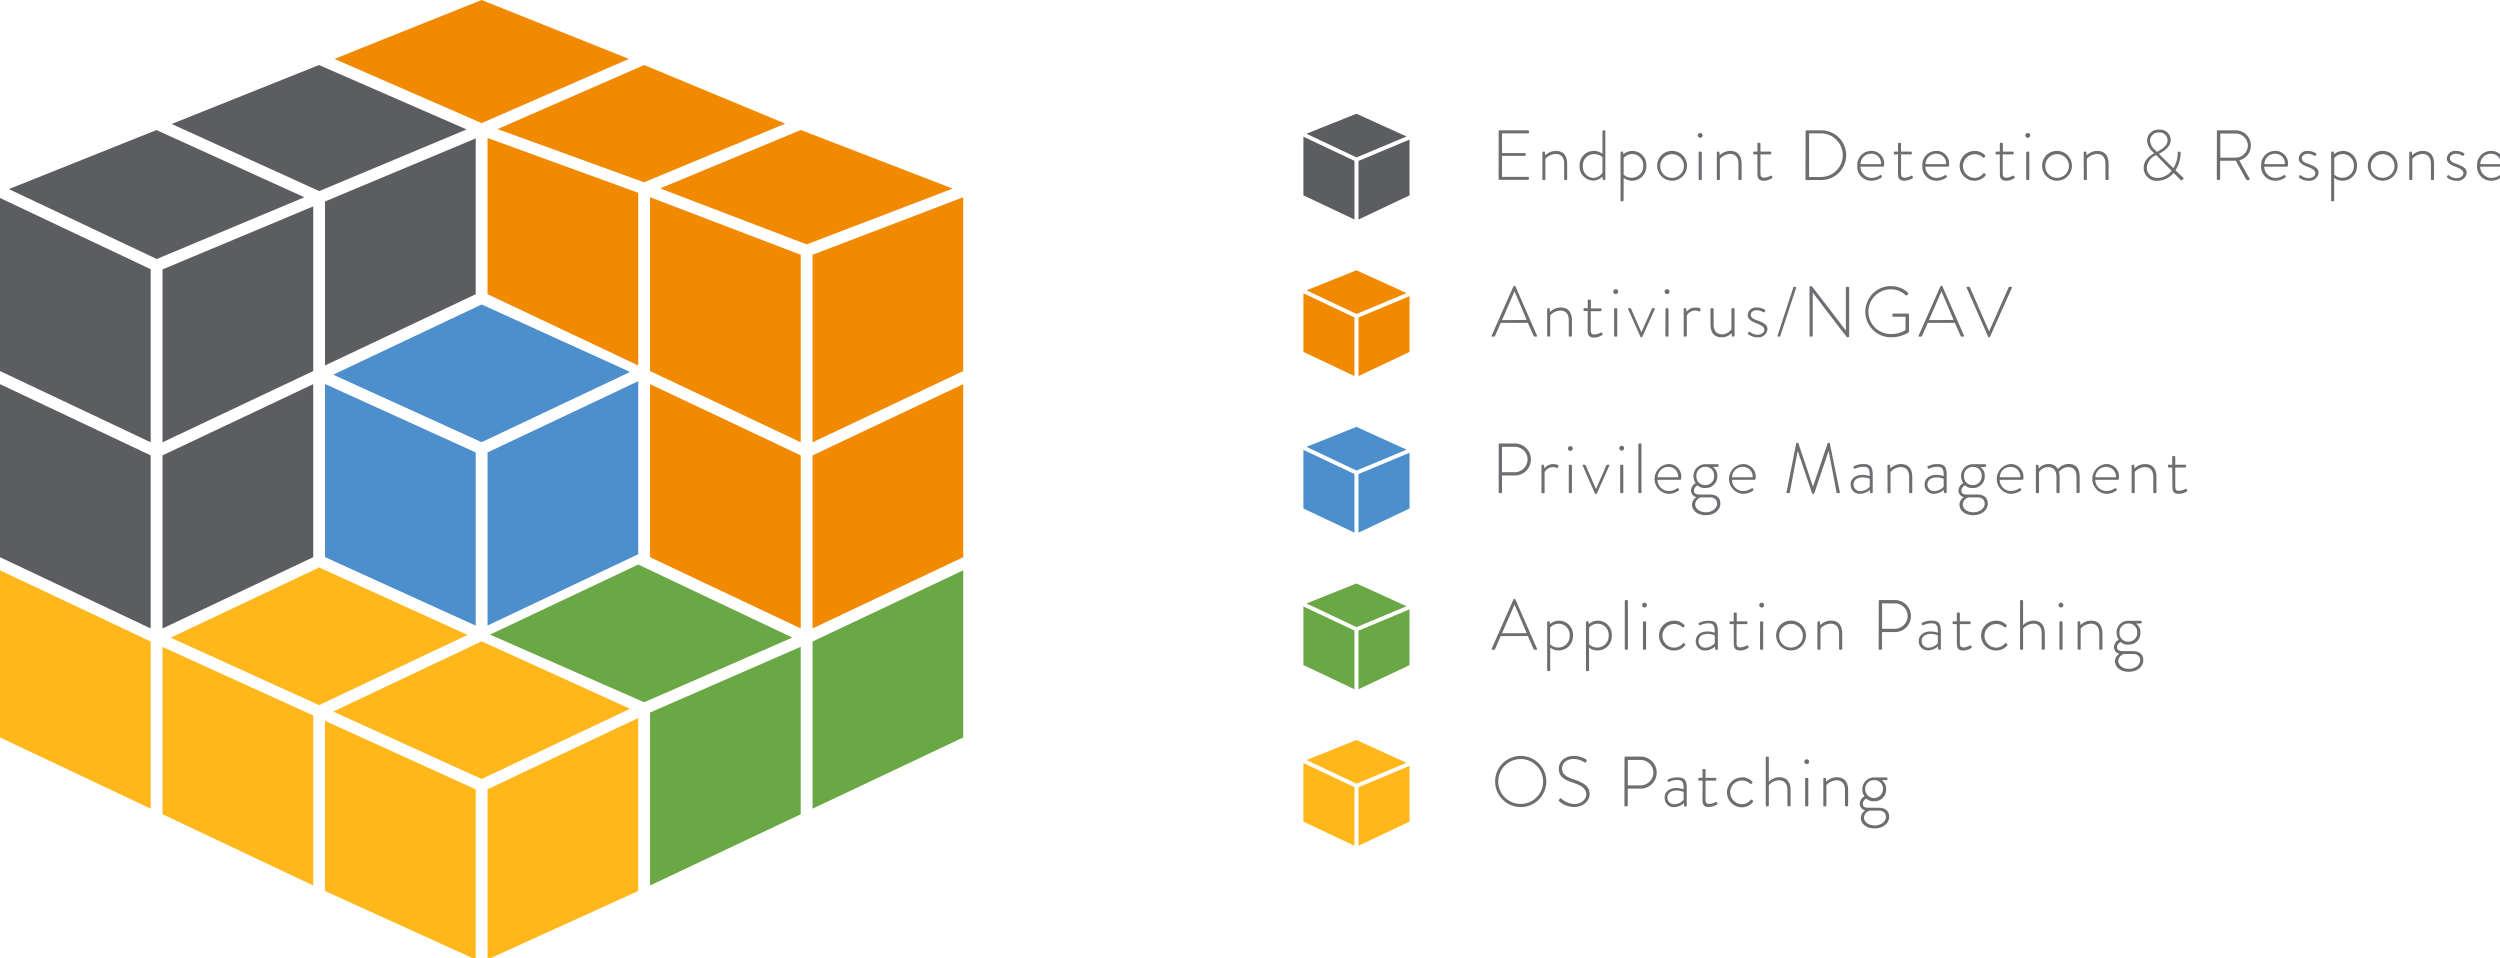 <?xml version="1.0" encoding="UTF-8" standalone="no"?>
<svg
   xmlns:dc="http://purl.org/dc/elements/1.1/"
   xmlns:cc="http://creativecommons.org/ns#"
   xmlns:rdf="http://www.w3.org/1999/02/22-rdf-syntax-ns#"
   xmlns:svg="http://www.w3.org/2000/svg"
   xmlns="http://www.w3.org/2000/svg"
   id="svg84762"
   version="1.1"
   viewBox="0 0 168.048 64.397"
   height="64.397mm"
   width="168.048mm">
  <defs
     id="defs84756" />
  <g
     transform="translate(748.506,6.585)"
     id="layer1">
    <g
       transform="matrix(0.265,0,0,0.265,-748.506,-6.585)"
       id="Layer_2-86-5"
       data-name="Layer 2">
      <g
         id="Layer_1-2-0488-8"
         data-name="Layer 1">
        <polygon
           style="fill:#5c5d60"
           class="cls-1"
           points="79.45,141.34 79.45,97.44 41.22,115.51 41.22,159.41 "
           id="polygon13915-8" />
        <polygon
           style="fill:#5c5d60"
           class="cls-1"
           points="0,141.34 38.22,159.41 38.22,115.51 0,97.44 "
           id="polygon13917-4" />
        <polygon
           style="fill:#ffb71b"
           class="cls-2"
           points="0,144.66 0,187.06 38.22,205.13 38.22,162.72 "
           id="polygon13919-5" />
        <polygon
           style="fill:#5c5d60"
           class="cls-1"
           points="79.45,94.12 79.45,52.35 41.22,68.34 41.22,112.19 "
           id="polygon13921-6" />
        <polygon
           style="fill:#5c5d60"
           class="cls-1"
           points="0,94.12 38.22,112.19 38.22,68.29 0,50.22 "
           id="polygon13923-5" />
        <polygon
           style="fill:#5c5d60"
           class="cls-1"
           points="39.76,65.7 77.2,50.04 39.69,32.99 2.25,47.97 "
           id="polygon13925-6" />
        <polygon
           style="fill:#5c5d60"
           class="cls-1"
           points="80.97,48.47 118.35,32.83 80.92,16.5 43.54,31.45 "
           id="polygon13927-8" />
        <polygon
           style="fill:#f18a00"
           class="cls-3"
           points="122.17,31.23 159.5,14.94 122.17,0 84.83,14.94 "
           id="polygon13929-4" />
        <polygon
           style="fill:#5c5d60"
           class="cls-1"
           points="120.67,74.63 120.67,35.11 82.44,51.1 82.44,92.7 "
           id="polygon13931-8" />
        <polygon
           style="fill:#ffb71b"
           class="cls-2"
           points="79.45,181.48 41.22,164.1 41.22,205.2 41.22,206.54 79.45,224.61 79.45,188.53 "
           id="polygon13933-8" />
        <polygon
           style="fill:#ffb71b"
           class="cls-2"
           points="43.29,161.75 80.93,178.86 118.6,161.05 80.96,143.94 "
           id="polygon13935-3" />
        <polygon
           style="fill:#f18a00"
           class="cls-3"
           points="123.67,35 123.67,73.22 123.67,74.63 161.89,92.7 161.89,58.46 161.89,55.15 161.89,48.9 "
           id="polygon13937-8" />
        <polygon
           style="fill:#f18a00"
           class="cls-3"
           points="163.4,16.5 126.2,32.74 163.35,46.24 199.2,31.36 "
           id="polygon13939-7" />
        <polygon
           style="fill:#f18a00"
           class="cls-3"
           points="244.33,97.44 206.11,115.51 206.11,159.41 244.33,141.34 "
           id="polygon13941-5" />
        <polygon
           style="fill:#f18a00"
           class="cls-3"
           points="164.89,97.44 164.89,141.34 203.11,159.41 203.11,115.51 "
           id="polygon13943-2" />
        <polygon
           style="fill:#6aa845"
           class="cls-4"
           points="206.11,162.72 206.11,205.13 244.33,187.06 244.33,144.66 "
           id="polygon13945-4" />
        <polygon
           style="fill:#f18a00"
           class="cls-3"
           points="206.11,112.19 244.33,94.12 244.33,50.03 206.11,64.62 "
           id="polygon13947-5" />
        <polygon
           style="fill:#f18a00"
           class="cls-3"
           points="164.89,50.03 164.89,94.12 203.11,112.19 203.11,64.62 "
           id="polygon13949-0" />
        <polygon
           style="fill:#f18a00"
           class="cls-3"
           points="167.44,47.79 204.61,61.99 241.65,47.84 203.13,32.98 "
           id="polygon13951-5" />
        <polygon
           style="fill:#4d8fcc"
           class="cls-5"
           points="161.89,140.59 161.89,139.92 161.89,105.68 161.89,102.36 161.89,96.69 123.67,114.76 123.67,120.44 123.67,121.85 123.67,123.75 123.67,125.17 123.67,158.66 "
           id="polygon13953-7" />
        <polygon
           style="fill:#4d8fcc"
           class="cls-5"
           points="82.44,97.4 82.44,139.92 82.44,141.32 120.67,158.7 120.67,125.17 120.67,121.85 120.67,114.77 "
           id="polygon13955-3" />
        <polygon
           style="fill:#4d8fcc"
           class="cls-5"
           points="84.51,95.04 122.16,112.16 159.82,94.35 122.18,77.23 "
           id="polygon13957-2" />
        <polygon
           style="fill:#ffb71b"
           class="cls-2"
           points="161.89,182.13 123.67,200.2 123.67,243.39 161.89,226.01 161.89,187.14 "
           id="polygon13959-7" />
        <polygon
           style="fill:#ffb71b"
           class="cls-2"
           points="82.44,224.65 82.44,226.01 120.67,243.39 120.67,207.28 120.67,200.22 82.44,182.84 82.44,187.14 "
           id="polygon13961-2" />
        <polygon
           style="fill:#ffb71b"
           class="cls-2"
           points="122.16,197.6 159.82,179.79 122.18,162.68 84.51,180.49 "
           id="polygon13963-1" />
        <polygon
           style="fill:#6aa845"
           class="cls-4"
           points="203.11,164.06 164.89,180.74 164.89,188.53 164.89,224.61 203.11,206.54 203.11,205.2 "
           id="polygon13965-3" />
        <polygon
           style="fill:#6aa845"
           class="cls-4"
           points="200.99,161.72 161.89,143.2 124.28,160.97 163.39,178.13 "
           id="polygon13967-4" />
        <path
           style="fill:#6d6e71"
           class="cls-6"
           d="m 380.15,33.29 a 0.24,0.24 0 0 1 0.24,-0.23 h 7.22 a 0.24,0.24 0 0 1 0.23,0.23 v 0.31 a 0.24,0.24 0 0 1 -0.23,0.23 H 381 v 5 h 5.7 A 0.24,0.24 0 0 1 387,39 v 0.3 a 0.24,0.24 0 0 1 -0.24,0.24 H 381 v 5.33 h 6.59 a 0.23,0.23 0 0 1 0.23,0.23 v 0.29 a 0.24,0.24 0 0 1 -0.23,0.23 h -7.22 a 0.24,0.24 0 0 1 -0.24,-0.23 z"
           id="path13969-9" />
        <path
           style="fill:#6d6e71"
           class="cls-6"
           d="m 391.24,38.69 a 0.24,0.24 0 0 1 0.25,-0.23 h 0.18 a 0.2,0.2 0 0 1 0.22,0.18 l 0.07,0.77 a 3.84,3.84 0 0 1 2.67,-1.13 c 2,0 2.89,1.28 2.89,3.29 v 3.86 a 0.23,0.23 0 0 1 -0.23,0.23 H 397 a 0.24,0.24 0 0 1 -0.24,-0.23 v -3.86 c 0,-1.65 -0.77,-2.52 -2.14,-2.52 A 3.72,3.72 0 0 0 392,40.3 v 5.13 a 0.21,0.21 0 0 1 -0.23,0.23 h -0.34 a 0.21,0.21 0 0 1 -0.2,-0.23 z"
           id="path13971-4" />
        <path
           style="fill:#6d6e71"
           class="cls-6"
           d="m 404.26,38.28 a 3.64,3.64 0 0 1 2.21,0.72 v -5.71 a 0.23,0.23 0 0 1 0.23,-0.23 h 0.3 a 0.23,0.23 0 0 1 0.21,0.23 v 12.14 a 0.23,0.23 0 0 1 -0.23,0.23 h -0.18 a 0.23,0.23 0 0 1 -0.25,-0.23 l -0.06,-0.63 a 3.47,3.47 0 0 1 -2.48,1 3.54,3.54 0 0 1 -3.33,-3.78 3.59,3.59 0 0 1 3.58,-3.74 z m -0.17,6.84 a 2.85,2.85 0 0 0 2.38,-1.28 v -4 a 3.38,3.38 0 0 0 -2.14,-0.76 2.84,2.84 0 0 0 -2.83,3 2.81,2.81 0 0 0 2.59,3.04 z"
           id="path13973-1" />
        <path
           style="fill:#6d6e71"
           class="cls-6"
           d="m 411.83,50.83 a 0.23,0.23 0 0 1 -0.23,0.23 h -0.31 a 0.23,0.23 0 0 1 -0.23,-0.23 V 38.69 a 0.24,0.24 0 0 1 0.25,-0.23 h 0.2 c 0.12,0 0.2,0 0.21,0.18 l 0.06,0.5 a 3.62,3.62 0 0 1 2.36,-0.86 3.57,3.57 0 0 1 3.47,3.78 3.62,3.62 0 0 1 -3.61,3.78 3.31,3.31 0 0 1 -2.14,-0.74 z m 2.05,-5.75 a 2.9,2.9 0 0 0 2.94,-3 2.81,2.81 0 0 0 -2.74,-3 2.86,2.86 0 0 0 -2.23,1 v 4.21 a 2.83,2.83 0 0 0 2.03,0.79 z"
           id="path13975-9" />
        <path
           style="fill:#6d6e71"
           class="cls-6"
           d="M 424,38.28 A 3.78,3.78 0 1 1 420.36,42 3.7,3.7 0 0 1 424,38.28 Z m 0,6.82 A 3,3 0 1 0 421.14,42 2.92,2.92 0 0 0 424,45.1 Z"
           id="path13977-5" />
        <path
           style="fill:#6d6e71"
           class="cls-6"
           d="m 430.66,34.34 a 0.61,0.61 0 1 1 1.22,0 0.61,0.61 0 0 1 -1.22,0 z m 0.22,4.35 a 0.23,0.23 0 0 1 0.23,-0.23 h 0.32 a 0.24,0.24 0 0 1 0.24,0.23 v 6.74 a 0.21,0.21 0 0 1 -0.24,0.23 h -0.36 a 0.21,0.21 0 0 1 -0.19,-0.23 z"
           id="path13979-7" />
        <path
           style="fill:#6d6e71"
           class="cls-6"
           d="m 435.48,38.69 a 0.24,0.24 0 0 1 0.25,-0.23 h 0.19 a 0.2,0.2 0 0 1 0.21,0.18 l 0.07,0.77 a 3.89,3.89 0 0 1 2.67,-1.13 c 2,0 2.9,1.28 2.9,3.29 v 3.86 a 0.24,0.24 0 0 1 -0.24,0.23 h -0.32 a 0.24,0.24 0 0 1 -0.24,-0.23 v -3.86 c 0,-1.65 -0.77,-2.52 -2.14,-2.52 a 3.68,3.68 0 0 0 -2.57,1.25 v 5.13 a 0.21,0.21 0 0 1 -0.24,0.23 h -0.34 a 0.21,0.21 0 0 1 -0.2,-0.23 z"
           id="path13981-4" />
        <path
           style="fill:#6d6e71"
           class="cls-6"
           d="m 445.78,39.16 h -0.85 c -0.18,0 -0.21,-0.09 -0.21,-0.23 v -0.29 c 0,-0.13 0.09,-0.18 0.21,-0.18 h 0.85 v -2 a 0.23,0.23 0 0 1 0.23,-0.24 h 0.31 a 0.23,0.23 0 0 1 0.23,0.24 v 2 h 2.51 a 0.23,0.23 0 0 1 0.23,0.23 v 0.24 a 0.22,0.22 0 0 1 -0.23,0.23 h -2.51 v 4.59 c 0,0.85 0.09,1.32 0.94,1.32 a 3.94,3.94 0 0 0 1.64,-0.49 0.19,0.19 0 0 1 0.29,0.07 l 0.12,0.22 c 0.07,0.13 0.06,0.23 -0.05,0.3 a 3.55,3.55 0 0 1 -2.09,0.67 c -1.49,0 -1.62,-0.88 -1.62,-2 z"
           id="path13983-1" />
        <path
           style="fill:#6d6e71"
           class="cls-6"
           d="m 458,33.29 a 0.24,0.24 0 0 1 0.22,-0.23 H 462 a 6.3,6.3 0 1 1 0,12.6 h -3.81 a 0.24,0.24 0 0 1 -0.22,-0.23 z m 3.89,11.6 a 5.53,5.53 0 1 0 0,-11.06 h -3 v 11.06 z"
           id="path13985-2" />
        <path
           style="fill:#6d6e71"
           class="cls-6"
           d="m 474.67,38.28 a 3.17,3.17 0 0 1 3.26,3.29 c 0,0.29 0,0.71 -0.27,0.71 h -5.74 a 2.84,2.84 0 0 0 2.8,2.84 3.91,3.91 0 0 0 2.13,-0.66 c 0.16,-0.11 0.23,-0.13 0.32,0 l 0.18,0.25 c 0.06,0.07 0,0.18 -0.07,0.29 a 4.35,4.35 0 0 1 -2.61,0.84 3.53,3.53 0 0 1 -3.55,-3.8 3.53,3.53 0 0 1 3.55,-3.76 z m 2.47,3.35 a 2.42,2.42 0 0 0 -2.47,-2.63 2.68,2.68 0 0 0 -2.74,2.63 z"
           id="path13987-2" />
        <path
           style="fill:#6d6e71"
           class="cls-6"
           d="m 481.44,39.16 h -0.85 c -0.18,0 -0.21,-0.09 -0.21,-0.23 v -0.29 c 0,-0.13 0.09,-0.18 0.21,-0.18 h 0.85 v -2 a 0.23,0.23 0 0 1 0.23,-0.24 h 0.31 a 0.24,0.24 0 0 1 0.23,0.24 v 2 h 2.5 a 0.23,0.23 0 0 1 0.24,0.23 v 0.24 a 0.22,0.22 0 0 1 -0.24,0.23 h -2.5 v 4.59 c 0,0.85 0.09,1.32 0.94,1.32 a 3.94,3.94 0 0 0 1.64,-0.49 c 0.16,-0.09 0.23,0 0.28,0.07 l 0.13,0.22 a 0.21,0.21 0 0 1 -0.05,0.3 3.57,3.57 0 0 1 -2.09,0.67 c -1.5,0 -1.62,-0.88 -1.62,-2 z"
           id="path13989-1" />
        <path
           style="fill:#6d6e71"
           class="cls-6"
           d="m 491.16,38.28 a 3.17,3.17 0 0 1 3.26,3.29 c 0,0.29 0,0.71 -0.27,0.71 h -5.75 a 2.85,2.85 0 0 0 2.81,2.84 3.94,3.94 0 0 0 2.13,-0.66 c 0.16,-0.11 0.23,-0.13 0.32,0 l 0.18,0.25 c 0.05,0.07 0,0.18 -0.07,0.29 a 4.37,4.37 0 0 1 -2.61,0.84 3.53,3.53 0 0 1 -3.55,-3.8 3.53,3.53 0 0 1 3.55,-3.76 z m 2.47,3.35 a 2.42,2.42 0 0 0 -2.47,-2.63 2.68,2.68 0 0 0 -2.74,2.63 z"
           id="path13991-6" />
        <path
           style="fill:#6d6e71"
           class="cls-6"
           d="m 500.86,38.28 a 3.48,3.48 0 0 1 2.66,1.13 0.22,0.22 0 0 1 0,0.33 l -0.18,0.18 a 0.25,0.25 0 0 1 -0.38,0 3,3 0 1 0 -2.09,5.2 2.9,2.9 0 0 0 2.22,-1.12 c 0.13,-0.14 0.24,-0.14 0.34,0 l 0.2,0.18 c 0.09,0.09 0.13,0.18 0.06,0.29 a 3.61,3.61 0 0 1 -2.83,1.38 3.78,3.78 0 0 1 0,-7.56 z"
           id="path13993-2" />
        <path
           style="fill:#6d6e71"
           class="cls-6"
           d="m 507.27,39.16 h -0.85 c -0.18,0 -0.22,-0.09 -0.22,-0.23 v -0.29 c 0,-0.13 0.09,-0.18 0.22,-0.18 h 0.85 v -2 a 0.22,0.22 0 0 1 0.23,-0.24 h 0.31 a 0.24,0.24 0 0 1 0.23,0.24 v 2 h 2.5 a 0.23,0.23 0 0 1 0.24,0.23 v 0.24 a 0.22,0.22 0 0 1 -0.24,0.23 H 508 v 4.59 c 0,0.85 0.09,1.32 0.94,1.32 a 3.94,3.94 0 0 0 1.64,-0.49 c 0.16,-0.09 0.23,0 0.28,0.07 l 0.13,0.22 a 0.21,0.21 0 0 1 0,0.3 3.57,3.57 0 0 1 -2.09,0.67 c -1.5,0 -1.62,-0.88 -1.62,-2 z"
           id="path13995-0" />
        <path
           style="fill:#6d6e71"
           class="cls-6"
           d="m 513.75,34.34 a 0.61,0.61 0 1 1 1.22,0 0.61,0.61 0 0 1 -1.22,0 z m 0.21,4.35 a 0.24,0.24 0 0 1 0.24,-0.23 h 0.32 a 0.23,0.23 0 0 1 0.23,0.23 v 6.74 a 0.21,0.21 0 0 1 -0.23,0.23 h -0.36 a 0.21,0.21 0 0 1 -0.2,-0.23 z"
           id="path13997-2" />
        <path
           style="fill:#6d6e71"
           class="cls-6"
           d="M 521.65,38.28 A 3.78,3.78 0 1 1 518,42 a 3.7,3.7 0 0 1 3.65,-3.72 z m 0,6.82 a 3,3 0 1 0 -2.84,-3.1 2.93,2.93 0 0 0 2.84,3.1 z"
           id="path13999-2" />
        <path
           style="fill:#6d6e71"
           class="cls-6"
           d="m 528.54,38.69 a 0.24,0.24 0 0 1 0.25,-0.23 H 529 a 0.2,0.2 0 0 1 0.22,0.18 l 0.07,0.77 a 3.89,3.89 0 0 1 2.67,-1.13 c 2,0 2.9,1.28 2.9,3.29 v 3.86 a 0.24,0.24 0 0 1 -0.24,0.23 h -0.32 a 0.24,0.24 0 0 1 -0.24,-0.23 v -3.86 c 0,-1.65 -0.77,-2.52 -2.14,-2.52 a 3.68,3.68 0 0 0 -2.57,1.25 v 5.13 a 0.21,0.21 0 0 1 -0.24,0.23 h -0.34 a 0.21,0.21 0 0 1 -0.2,-0.23 z"
           id="path14001-9" />
        <path
           style="fill:#6d6e71"
           class="cls-6"
           d="m 546.43,38.89 -0.26,-0.29 a 4.29,4.29 0 0 1 -1.55,-2.93 2.85,2.85 0 0 1 3.08,-2.79 2.69,2.69 0 0 1 2.91,2.72 c 0,1.49 -1.55,2.68 -3,3.42 l 3.67,3.63 A 7,7 0 0 0 552.39,39 c 0,-0.09 0,-0.27 0,-0.36 0,-0.09 0,-0.16 0.14,-0.16 h 0.38 a 0.19,0.19 0 0 1 0.21,0.16 1.23,1.23 0 0 1 0,0.36 8,8 0 0 1 -1.3,4.2 l 1.91,1.8 c 0.14,0.13 0.21,0.29 0.07,0.42 l -0.29,0.26 c -0.14,0.15 -0.27,0.06 -0.36,0 l -1.8,-1.82 a 5.37,5.37 0 0 1 -4.16,2 3.23,3.23 0 0 1 -3.42,-3.29 c 0,-1.91 1.39,-2.99 2.66,-3.68 z m 0.78,6.23 a 4.68,4.68 0 0 0 3.64,-1.78 l -3.91,-4 a 3.77,3.77 0 0 0 -2.38,3.17 2.55,2.55 0 0 0 2.65,2.61 z m 2.61,-9.51 a 2,2 0 0 0 -2.18,-2 2.11,2.11 0 0 0 -2.27,2.11 3.43,3.43 0 0 0 1.23,2.28 c 0.18,0.16 0.34,0.34 0.52,0.53 1.31,-0.7 2.7,-1.62 2.7,-2.92 z"
           id="path14003-7" />
        <path
           style="fill:#6d6e71"
           class="cls-6"
           d="m 562.33,33.29 a 0.23,0.23 0 0 1 0.23,-0.23 H 567 a 3.86,3.86 0 0 1 1,7.61 l 2.63,4.67 c 0.09,0.14 0,0.32 -0.13,0.32 H 570 a 0.26,0.26 0 0 1 -0.26,-0.16 l -2.61,-4.72 c -0.23,0 -0.43,0 -0.66,0 h -3.32 v 4.63 a 0.25,0.25 0 0 1 -0.28,0.23 h -0.33 a 0.24,0.24 0 0 1 -0.23,-0.23 z M 567,40 a 3.15,3.15 0 0 0 3.19,-3.13 3.11,3.11 0 0 0 -3.21,-3 H 563.2 V 40 Z"
           id="path14005-4" />
        <path
           style="fill:#6d6e71"
           class="cls-6"
           d="m 577.11,38.28 a 3.17,3.17 0 0 1 3.26,3.29 c 0,0.29 0,0.71 -0.27,0.71 h -5.75 a 2.85,2.85 0 0 0 2.81,2.84 3.94,3.94 0 0 0 2.13,-0.66 c 0.16,-0.11 0.23,-0.13 0.32,0 l 0.18,0.25 c 0.05,0.07 0,0.18 -0.07,0.29 a 4.37,4.37 0 0 1 -2.61,0.84 3.53,3.53 0 0 1 -3.55,-3.8 3.53,3.53 0 0 1 3.55,-3.76 z m 2.46,3.35 a 2.42,2.42 0 0 0 -2.46,-2.63 2.68,2.68 0 0 0 -2.74,2.63 z"
           id="path14007-3" />
        <path
           style="fill:#6d6e71"
           class="cls-6"
           d="m 583.15,44.78 0.18,-0.29 a 0.22,0.22 0 0 1 0.33,0 3.16,3.16 0 0 0 1.92,0.7 c 1,0 1.73,-0.57 1.73,-1.27 0,-0.7 -0.81,-1.17 -2,-1.62 -1.19,-0.45 -2.22,-1 -2.22,-2.13 a 2.09,2.09 0 0 1 2.36,-1.87 3.74,3.74 0 0 1 2,0.58 0.25,0.25 0 0 1 0.08,0.34 l -0.11,0.2 a 0.25,0.25 0 0 1 -0.34,0.09 3.4,3.4 0 0 0 -1.66,-0.51 c -1.13,0 -1.55,0.67 -1.55,1.15 0,0.72 0.65,1.07 1.71,1.44 1.35,0.51 2.54,1 2.54,2.27 a 2.33,2.33 0 0 1 -2.56,2 3.61,3.61 0 0 1 -2.35,-0.81 0.19,0.19 0 0 1 -0.06,-0.27 z"
           id="path14009-5" />
        <path
           style="fill:#6d6e71"
           class="cls-6"
           d="m 592.08,50.83 a 0.23,0.23 0 0 1 -0.23,0.23 h -0.31 a 0.23,0.23 0 0 1 -0.23,-0.23 V 38.69 a 0.24,0.24 0 0 1 0.25,-0.23 h 0.2 c 0.12,0 0.2,0 0.21,0.18 l 0.06,0.5 a 3.62,3.62 0 0 1 2.36,-0.86 3.57,3.57 0 0 1 3.47,3.78 3.62,3.62 0 0 1 -3.64,3.78 3.31,3.31 0 0 1 -2.14,-0.74 z m 2.06,-5.75 a 2.89,2.89 0 0 0 2.93,-3 2.81,2.81 0 0 0 -2.74,-3 2.86,2.86 0 0 0 -2.23,1 v 4.21 a 2.84,2.84 0 0 0 2.04,0.79 z"
           id="path14011-6" />
        <path
           style="fill:#6d6e71"
           class="cls-6"
           d="m 604.23,38.28 a 3.78,3.78 0 1 1 -3.62,3.72 3.7,3.7 0 0 1 3.62,-3.72 z m 0,6.82 a 3,3 0 1 0 -2.84,-3.1 2.92,2.92 0 0 0 2.84,3.1 z"
           id="path14013-1" />
        <path
           style="fill:#6d6e71"
           class="cls-6"
           d="m 611.13,38.69 a 0.24,0.24 0 0 1 0.25,-0.23 h 0.18 a 0.19,0.19 0 0 1 0.21,0.18 l 0.08,0.77 a 3.83,3.83 0 0 1 2.66,-1.13 c 2,0 2.9,1.28 2.9,3.29 v 3.86 a 0.24,0.24 0 0 1 -0.23,0.23 h -0.33 a 0.23,0.23 0 0 1 -0.23,-0.23 v -3.86 c 0,-1.65 -0.78,-2.52 -2.15,-2.52 a 3.68,3.68 0 0 0 -2.57,1.25 v 5.13 a 0.21,0.21 0 0 1 -0.23,0.23 h -0.35 a 0.21,0.21 0 0 1 -0.19,-0.23 z"
           id="path14015-4" />
        <path
           style="fill:#6d6e71"
           class="cls-6"
           d="m 620.7,44.78 0.18,-0.29 a 0.22,0.22 0 0 1 0.33,0 3.13,3.13 0 0 0 1.92,0.7 c 1,0 1.73,-0.57 1.73,-1.27 0,-0.7 -0.81,-1.17 -2,-1.62 -1.19,-0.45 -2.21,-1 -2.21,-2.13 a 2.09,2.09 0 0 1 2.35,-1.89 3.74,3.74 0 0 1 2,0.58 0.25,0.25 0 0 1 0.08,0.34 l -0.11,0.2 A 0.26,0.26 0 0 1 624.62,39.49 3.35,3.35 0 0 0 623,39 c -1.14,0 -1.55,0.67 -1.55,1.15 0,0.72 0.65,1.07 1.71,1.44 1.35,0.51 2.54,1 2.54,2.27 a 2.33,2.33 0 0 1 -2.56,2 3.67,3.67 0 0 1 -2.36,-0.81 0.2,0.2 0 0 1 -0.08,-0.27 z"
           id="path14017-0" />
        <path
           style="fill:#6d6e71"
           class="cls-6"
           d="m 631.88,38.28 a 3.17,3.17 0 0 1 3.26,3.29 c 0,0.29 0,0.71 -0.27,0.71 h -5.74 a 2.84,2.84 0 0 0 2.8,2.84 3.91,3.91 0 0 0 2.13,-0.66 c 0.16,-0.11 0.23,-0.13 0.32,0 l 0.18,0.25 c 0.06,0.07 0,0.18 -0.07,0.29 a 4.35,4.35 0 0 1 -2.61,0.84 3.53,3.53 0 0 1 -3.55,-3.8 3.53,3.53 0 0 1 3.55,-3.76 z m 2.47,3.35 a 2.42,2.42 0 0 0 -2.47,-2.63 2.68,2.68 0 0 0 -2.74,2.63 z"
           id="path14019-3" />
        <polygon
           style="fill:#5c5d60"
           class="cls-1"
           points="357.54,49.55 357.54,35.4 344.59,40.82 344.59,55.68 "
           id="polygon14021-1" />
        <polygon
           style="fill:#5c5d60"
           class="cls-1"
           points="330.62,49.55 343.57,55.68 343.57,40.8 330.62,34.68 "
           id="polygon14023-2" />
        <polygon
           style="fill:#5c5d60"
           class="cls-1"
           points="344.09,39.93 356.78,34.62 344.07,28.85 331.39,33.92 "
           id="polygon14025-7" />
        <path
           style="fill:#6d6e71"
           class="cls-6"
           d="m 380.15,112.72 a 0.24,0.24 0 0 1 0.24,-0.23 h 3.87 a 4.06,4.06 0 1 1 0,8.12 H 381 v 4.25 c 0,0.13 -0.11,0.23 -0.29,0.23 h -0.32 a 0.23,0.23 0 0 1 -0.24,-0.23 z m 4.07,7.06 a 3.28,3.28 0 0 0 3.26,-3.28 3.23,3.23 0 0 0 -3.28,-3.16 H 381 v 6.44 z"
           id="path14027-7" />
        <path
           style="fill:#6d6e71"
           class="cls-6"
           d="m 391,118.13 a 0.24,0.24 0 0 1 0.24,-0.24 h 0.21 a 0.22,0.22 0 0 1 0.22,0.2 l 0.07,0.74 a 2.77,2.77 0 0 1 2.25,-1.12 2.87,2.87 0 0 1 1.12,0.22 0.25,0.25 0 0 1 0.2,0.32 l -0.15,0.36 c -0.05,0.13 -0.16,0.15 -0.29,0.09 a 2.37,2.37 0 0 0 -0.93,-0.21 2.5,2.5 0 0 0 -2.14,1.24 v 5.13 a 0.21,0.21 0 0 1 -0.24,0.23 h -0.36 a 0.21,0.21 0 0 1 -0.2,-0.23 z"
           id="path14029-9" />
        <path
           style="fill:#6d6e71"
           class="cls-6"
           d="m 397.72,113.77 a 0.61,0.61 0 1 1 1.22,0 0.61,0.61 0 0 1 -1.22,0 z m 0.22,4.36 a 0.23,0.23 0 0 1 0.23,-0.24 h 0.32 a 0.24,0.24 0 0 1 0.24,0.24 v 6.73 a 0.21,0.21 0 0 1 -0.24,0.23 h -0.36 c -0.12,0 -0.19,-0.1 -0.19,-0.23 z"
           id="path14031-8" />
        <path
           style="fill:#6d6e71"
           class="cls-6"
           d="m 401.48,118.16 c -0.07,-0.14 -0.05,-0.27 0.11,-0.27 h 0.4 a 0.24,0.24 0 0 1 0.23,0.16 l 2.61,6 v 0 l 2.63,-6 a 0.24,0.24 0 0 1 0.23,-0.16 h 0.4 c 0.16,0 0.18,0.13 0.11,0.27 l -3.14,7 a 0.23,0.23 0 0 1 -0.21,0.16 h -0.08 c -0.1,0 -0.16,0 -0.21,-0.16 z"
           id="path14033-1" />
        <path
           style="fill:#6d6e71"
           class="cls-6"
           d="m 410.75,113.77 a 0.62,0.62 0 1 1 1.23,0 0.62,0.62 0 0 1 -1.23,0 z m 0.22,4.36 a 0.24,0.24 0 0 1 0.23,-0.24 h 0.33 a 0.24,0.24 0 0 1 0.23,0.24 v 6.73 a 0.21,0.21 0 0 1 -0.23,0.23 h -0.36 a 0.2,0.2 0 0 1 -0.2,-0.23 z"
           id="path14035-0" />
        <path
           style="fill:#6d6e71"
           class="cls-6"
           d="m 415.58,112.72 a 0.23,0.23 0 0 1 0.23,-0.23 h 0.32 a 0.24,0.24 0 0 1 0.24,0.23 v 12.14 a 0.21,0.21 0 0 1 -0.24,0.23 h -0.36 c -0.12,0 -0.19,-0.1 -0.19,-0.23 z"
           id="path14037-7" />
        <path
           style="fill:#6d6e71"
           class="cls-6"
           d="m 423.21,117.71 a 3.17,3.17 0 0 1 3.26,3.3 c 0,0.28 0,0.7 -0.27,0.7 h -5.75 a 2.84,2.84 0 0 0 2.81,2.84 3.86,3.86 0 0 0 2.13,-0.66 c 0.16,-0.11 0.23,-0.13 0.32,0 l 0.18,0.25 c 0.05,0.07 0,0.18 -0.07,0.29 a 4.37,4.37 0 0 1 -2.61,0.84 3.79,3.79 0 0 1 0,-7.56 z m 2.47,3.35 a 2.43,2.43 0 0 0 -2.47,-2.63 2.68,2.68 0 0 0 -2.74,2.63 z"
           id="path14039-6" />
        <path
           style="fill:#6d6e71"
           class="cls-6"
           d="m 430.12,122.55 a 3.09,3.09 0 0 1 -0.56,-1.8 3,3 0 0 1 3.15,-3 h 3 a 0.23,0.23 0 0 1 0.23,0.24 v 0.19 a 0.21,0.21 0 0 1 -0.16,0.22 l -1.3,0.09 a 2.45,2.45 0 0 1 1.12,2.3 2.91,2.91 0 0 1 -3,3 2.68,2.68 0 0 1 -2,-0.65 1.48,1.48 0 0 0 -0.92,1.3 c 0,0.85 0.72,1 1.42,1 h 2.61 c 1.55,0 2.67,0.7 2.67,2.3 0,1.6 -1.48,2.94 -3.68,2.94 -2.45,0 -3.51,-1.44 -3.51,-2.67 a 2.24,2.24 0 0 1 1.14,-1.89 1.8,1.8 0 0 1 -1.41,-1.64 2.3,2.3 0 0 1 1.2,-1.93 z m 2.57,7.39 c 1.62,0 2.87,-1 2.87,-2.18 0,-0.83 -0.51,-1.59 -1.84,-1.59 h -2.27 a 2,2 0 0 0 -1.46,1.75 c 0.01,0.99 1.01,2.02 2.7,2.02 z m 2.11,-9.2 a 2.14,2.14 0 0 0 -2.21,-2.31 2.21,2.21 0 0 0 -2.29,2.31 2.15,2.15 0 0 0 2.29,2.3 2.18,2.18 0 0 0 2.21,-2.3 z"
           id="path14041-0" />
        <path
           style="fill:#6d6e71"
           class="cls-6"
           d="m 442.09,117.71 a 3.17,3.17 0 0 1 3.26,3.3 c 0,0.28 0,0.7 -0.27,0.7 h -5.74 a 2.83,2.83 0 0 0 2.8,2.84 3.83,3.83 0 0 0 2.13,-0.66 c 0.16,-0.11 0.23,-0.13 0.32,0 l 0.18,0.25 c 0.06,0.07 0,0.18 -0.07,0.29 a 4.35,4.35 0 0 1 -2.61,0.84 3.79,3.79 0 0 1 0,-7.56 z m 2.47,3.35 a 2.43,2.43 0 0 0 -2.47,-2.63 2.68,2.68 0 0 0 -2.74,2.63 z"
           id="path14043-1" />
        <path
           style="fill:#6d6e71"
           class="cls-6"
           d="m 455.63,112.44 a 0.16,0.16 0 0 1 0.16,-0.13 h 0.2 a 0.18,0.18 0 0 1 0.18,0.13 l 3.7,11 v 0 l 3.73,-11 a 0.17,0.17 0 0 1 0.18,-0.13 h 0.2 a 0.17,0.17 0 0 1 0.16,0.13 l 2.55,12.42 c 0,0.18 0,0.23 -0.19,0.23 h -0.44 a 0.23,0.23 0 0 1 -0.21,-0.19 l -2,-10.56 v 0 l -3.64,10.79 a 0.23,0.23 0 0 1 -0.25,0.14 h -0.07 c -0.09,0 -0.2,0 -0.24,-0.14 L 456,114.34 v 0 l -2,10.56 a 0.22,0.22 0 0 1 -0.21,0.19 h -0.43 c -0.17,0 -0.24,0 -0.2,-0.23 z"
           id="path14045-0" />
        <path
           style="fill:#6d6e71"
           class="cls-6"
           d="m 472.46,120.45 a 6,6 0 0 1 1.81,0.32 c 0,-1.58 -0.16,-2.37 -1.58,-2.37 a 5.38,5.38 0 0 0 -2.16,0.48 c -0.14,0.06 -0.23,0 -0.27,-0.14 l -0.09,-0.22 a 0.19,0.19 0 0 1 0.11,-0.27 5.26,5.26 0 0 1 2.46,-0.54 c 2.2,0 2.29,1.32 2.29,3.15 v 4 a 0.23,0.23 0 0 1 -0.23,0.23 h -0.22 c -0.13,0 -0.18,-0.07 -0.22,-0.19 l -0.07,-0.65 a 3.77,3.77 0 0 1 -2.5,1 2.26,2.26 0 0 1 -2.36,-2.39 c 0,-1.37 1.14,-2.41 3.03,-2.41 z m -0.58,4.12 a 3.26,3.26 0 0 0 2.39,-1.11 v -2 a 4.82,4.82 0 0 0 -1.81,-0.37 c -1.37,0 -2.29,0.7 -2.29,1.76 a 1.62,1.62 0 0 0 1.71,1.72 z"
           id="path14047-2" />
        <path
           style="fill:#6d6e71"
           class="cls-6"
           d="m 478.77,118.13 a 0.25,0.25 0 0 1 0.25,-0.24 h 0.19 a 0.2,0.2 0 0 1 0.21,0.18 l 0.07,0.78 a 3.84,3.84 0 0 1 2.67,-1.14 c 2,0 2.9,1.28 2.9,3.3 v 3.85 a 0.23,0.23 0 0 1 -0.24,0.23 h -0.32 a 0.23,0.23 0 0 1 -0.23,-0.23 V 121 c 0,-1.66 -0.78,-2.52 -2.15,-2.52 a 3.69,3.69 0 0 0 -2.57,1.24 v 5.13 a 0.21,0.21 0 0 1 -0.24,0.23 H 479 a 0.21,0.21 0 0 1 -0.2,-0.23 z"
           id="path14049-5" />
        <path
           style="fill:#6d6e71"
           class="cls-6"
           d="m 491.21,120.45 a 6,6 0 0 1 1.82,0.32 c 0,-1.58 -0.16,-2.37 -1.59,-2.37 a 5.49,5.49 0 0 0 -2.16,0.48 c -0.14,0.06 -0.23,0 -0.27,-0.14 l -0.09,-0.22 a 0.19,0.19 0 0 1 0.11,-0.27 5.32,5.32 0 0 1 2.47,-0.54 c 2.2,0 2.29,1.32 2.29,3.15 v 4 a 0.23,0.23 0 0 1 -0.24,0.23 h -0.21 c -0.13,0 -0.18,-0.07 -0.22,-0.19 l -0.07,-0.65 a 3.77,3.77 0 0 1 -2.5,1 2.26,2.26 0 0 1 -2.36,-2.39 c 0,-1.37 1.13,-2.41 3.02,-2.41 z m -0.57,4.12 a 3.28,3.28 0 0 0 2.39,-1.11 v -2 a 4.84,4.84 0 0 0 -1.82,-0.37 c -1.37,0 -2.29,0.7 -2.29,1.76 a 1.62,1.62 0 0 0 1.72,1.72 z"
           id="path14051-1" />
        <path
           style="fill:#6d6e71"
           class="cls-6"
           d="m 498,122.55 a 3.09,3.09 0 0 1 -0.56,-1.8 3,3 0 0 1 3.15,-3 h 2.95 a 0.23,0.23 0 0 1 0.24,0.24 v 0.19 a 0.22,0.22 0 0 1 -0.16,0.22 l -1.3,0.09 a 2.45,2.45 0 0 1 1.12,2.3 2.91,2.91 0 0 1 -3,3 2.68,2.68 0 0 1 -2,-0.65 1.48,1.48 0 0 0 -0.92,1.3 c 0,0.85 0.72,1 1.42,1 h 2.61 c 1.55,0 2.66,0.7 2.66,2.3 0,1.6 -1.47,2.94 -3.67,2.94 -2.45,0 -3.51,-1.44 -3.51,-2.67 a 2.25,2.25 0 0 1 1.13,-1.89 1.81,1.81 0 0 1 -1.4,-1.64 2.3,2.3 0 0 1 1.24,-1.93 z m 2.57,7.39 c 1.62,0 2.87,-1 2.87,-2.18 0,-0.83 -0.51,-1.59 -1.84,-1.59 h -2.27 a 2,2 0 0 0 -1.46,1.75 c -0.02,0.99 0.94,2.02 2.68,2.02 z m 2.11,-9.2 a 2.14,2.14 0 0 0 -2.21,-2.31 2.21,2.21 0 0 0 -2.29,2.31 2.15,2.15 0 0 0 2.29,2.3 2.18,2.18 0 0 0 2.19,-2.3 z"
           id="path14053-9" />
        <path
           style="fill:#6d6e71"
           class="cls-6"
           d="m 510,117.71 a 3.17,3.17 0 0 1 3.26,3.3 c 0,0.28 0,0.7 -0.27,0.7 h -5.75 a 2.84,2.84 0 0 0 2.81,2.84 3.83,3.83 0 0 0 2.13,-0.66 c 0.16,-0.11 0.23,-0.13 0.32,0 l 0.18,0.25 c 0.06,0.07 0,0.18 -0.07,0.29 a 4.35,4.35 0 0 1 -2.61,0.84 3.79,3.79 0 0 1 0,-7.56 z m 2.47,3.35 a 2.43,2.43 0 0 0 -2.47,-2.63 2.68,2.68 0 0 0 -2.74,2.63 z"
           id="path14055-7" />
        <path
           style="fill:#6d6e71"
           class="cls-6"
           d="m 516.41,118.13 a 0.24,0.24 0 0 1 0.23,-0.24 h 0.22 a 0.2,0.2 0 0 1 0.2,0.18 l 0.09,0.78 a 3.13,3.13 0 0 1 2.48,-1.14 2.5,2.5 0 0 1 2.37,1.29 3.66,3.66 0 0 1 2.7,-1.32 c 2,0 2.81,1.28 2.81,3.3 v 3.85 a 0.23,0.23 0 0 1 -0.23,0.23 h -0.36 a 0.21,0.21 0 0 1 -0.2,-0.23 V 121 c 0,-1.66 -0.72,-2.52 -2.07,-2.52 a 3.1,3.1 0 0 0 -2.38,1.22 4.67,4.67 0 0 1 0.16,1.3 v 3.85 a 0.23,0.23 0 0 1 -0.23,0.23 h -0.34 a 0.21,0.21 0 0 1 -0.22,-0.23 V 121 c 0,-1.66 -0.74,-2.52 -2.09,-2.52 a 2.88,2.88 0 0 0 -2.34,1.24 v 5.13 a 0.21,0.21 0 0 1 -0.23,0.23 h -0.36 a 0.2,0.2 0 0 1 -0.2,-0.23 z"
           id="path14057-1" />
        <path
           style="fill:#6d6e71"
           class="cls-6"
           d="m 534.25,117.71 a 3.17,3.17 0 0 1 3.26,3.3 c 0,0.28 0,0.7 -0.27,0.7 h -5.75 a 2.84,2.84 0 0 0 2.81,2.84 3.83,3.83 0 0 0 2.13,-0.66 c 0.16,-0.11 0.23,-0.13 0.32,0 l 0.18,0.25 c 0.06,0.07 0,0.18 -0.07,0.29 a 4.35,4.35 0 0 1 -2.61,0.84 3.79,3.79 0 0 1 0,-7.56 z m 2.47,3.35 a 2.43,2.43 0 0 0 -2.47,-2.63 2.68,2.68 0 0 0 -2.74,2.63 z"
           id="path14059-3" />
        <path
           style="fill:#6d6e71"
           class="cls-6"
           d="m 540.71,118.13 a 0.25,0.25 0 0 1 0.25,-0.24 h 0.18 a 0.2,0.2 0 0 1 0.22,0.18 l 0.07,0.78 a 3.79,3.79 0 0 1 2.66,-1.14 c 2,0 2.9,1.28 2.9,3.3 v 3.85 a 0.23,0.23 0 0 1 -0.23,0.23 h -0.33 a 0.23,0.23 0 0 1 -0.23,-0.23 V 121 c 0,-1.66 -0.77,-2.52 -2.14,-2.52 a 3.72,3.72 0 0 0 -2.58,1.24 v 5.13 a 0.21,0.21 0 0 1 -0.23,0.23 h -0.34 a 0.2,0.2 0 0 1 -0.2,-0.23 z"
           id="path14061-1" />
        <path
           style="fill:#6d6e71"
           class="cls-6"
           d="m 551,118.59 h -0.85 c -0.18,0 -0.22,-0.09 -0.22,-0.23 v -0.29 c 0,-0.12 0.09,-0.18 0.22,-0.18 H 551 v -2 a 0.22,0.22 0 0 1 0.23,-0.23 h 0.31 a 0.24,0.24 0 0 1 0.23,0.23 v 2 h 2.5 a 0.23,0.23 0 0 1 0.24,0.24 v 0.23 a 0.22,0.22 0 0 1 -0.24,0.23 h -2.5 v 4.6 c 0,0.84 0.09,1.31 0.94,1.31 a 3.7,3.7 0 0 0 1.63,-0.49 c 0.17,-0.09 0.24,0 0.29,0.08 l 0.13,0.21 a 0.22,0.22 0 0 1 0,0.31 3.69,3.69 0 0 1 -2.09,0.66 c -1.5,0 -1.62,-0.88 -1.62,-2 z"
           id="path14063-2" />
        <polygon
           style="fill:#4d8fcc"
           class="cls-5"
           points="357.54,128.99 357.54,114.84 344.59,120.25 344.59,135.11 "
           id="polygon14065-0" />
        <polygon
           style="fill:#4d8fcc"
           class="cls-5"
           points="330.62,128.99 343.57,135.11 343.57,120.24 330.62,114.11 "
           id="polygon14067-6" />
        <polygon
           style="fill:#4d8fcc"
           class="cls-5"
           points="344.09,119.36 356.78,114.06 344.07,108.28 331.39,113.35 "
           id="polygon14069-8" />
        <path
           style="fill:#6d6e71"
           class="cls-6"
           d="m 378.35,85.16 5.55,-12.53 a 0.24,0.24 0 0 1 0.21,-0.13 h 0.06 a 0.22,0.22 0 0 1 0.23,0.13 l 5.49,12.53 c 0,0.11 0,0.22 -0.16,0.22 h -0.47 a 0.29,0.29 0 0 1 -0.25,-0.17 l -1.46,-3.31 h -6.88 l -1.44,3.31 a 0.27,0.27 0 0 1 -0.25,0.17 h -0.5 c -0.13,0 -0.18,-0.08 -0.13,-0.22 z m 8.9,-4 -3.08,-7.26 v 0 L 381,81.2 Z"
           id="path14071-7" />
        <path
           style="fill:#6d6e71"
           class="cls-6"
           d="m 392.45,78.41 a 0.24,0.24 0 0 1 0.25,-0.24 h 0.18 a 0.2,0.2 0 0 1 0.21,0.18 l 0.08,0.78 A 3.83,3.83 0 0 1 395.83,78 c 2,0 2.9,1.27 2.9,3.29 v 3.85 a 0.24,0.24 0 0 1 -0.23,0.24 h -0.33 a 0.24,0.24 0 0 1 -0.23,-0.24 v -3.85 c 0,-1.66 -0.78,-2.52 -2.14,-2.52 A 3.7,3.7 0 0 0 393.22,80 v 5.13 a 0.21,0.21 0 0 1 -0.23,0.24 h -0.35 c -0.12,0 -0.19,-0.11 -0.19,-0.24 z"
           id="path14073-4" />
        <path
           style="fill:#6d6e71"
           class="cls-6"
           d="m 402.74,78.88 h -0.84 c -0.18,0 -0.22,-0.09 -0.22,-0.24 v -0.29 c 0,-0.12 0.09,-0.18 0.22,-0.18 h 0.84 v -2 A 0.23,0.23 0 0 1 403,76 h 0.3 a 0.24,0.24 0 0 1 0.24,0.23 v 2 H 406 a 0.23,0.23 0 0 1 0.23,0.24 V 78.7 A 0.22,0.22 0 0 1 406,78.94 h -2.5 v 4.59 c 0,0.84 0.09,1.31 0.93,1.31 a 3.9,3.9 0 0 0 1.64,-0.48 c 0.16,-0.09 0.24,0 0.29,0.07 l 0.13,0.21 a 0.21,0.21 0 0 1 -0.06,0.31 3.55,3.55 0 0 1 -2.09,0.67 c -1.49,0 -1.62,-0.89 -1.62,-2 z"
           id="path14075-9" />
        <path
           style="fill:#6d6e71"
           class="cls-6"
           d="m 409.22,74.05 a 0.62,0.62 0 1 1 1.23,0 0.62,0.62 0 0 1 -1.23,0 z m 0.22,4.36 a 0.24,0.24 0 0 1 0.23,-0.24 H 410 a 0.24,0.24 0 0 1 0.23,0.24 v 6.73 A 0.21,0.21 0 0 1 410,85.38 h -0.36 c -0.13,0 -0.2,-0.11 -0.2,-0.24 z"
           id="path14077-2" />
        <path
           style="fill:#6d6e71"
           class="cls-6"
           d="m 413,78.45 c -0.07,-0.15 -0.05,-0.28 0.11,-0.28 h 0.4 a 0.23,0.23 0 0 1 0.23,0.17 l 2.61,5.94 v 0 L 419,78.34 a 0.23,0.23 0 0 1 0.23,-0.17 h 0.4 c 0.16,0 0.18,0.13 0.11,0.28 l -3.14,6.94 c -0.05,0.11 -0.12,0.17 -0.21,0.17 h -0.07 c -0.11,0 -0.17,0 -0.22,-0.17 z"
           id="path14079-4" />
        <path
           style="fill:#6d6e71"
           class="cls-6"
           d="m 422.25,74.05 a 0.62,0.62 0 1 1 1.23,0 0.62,0.62 0 0 1 -1.23,0 z m 0.22,4.36 a 0.24,0.24 0 0 1 0.23,-0.24 h 0.3 a 0.24,0.24 0 0 1 0.23,0.24 v 6.73 A 0.21,0.21 0 0 1 423,85.38 h -0.36 c -0.13,0 -0.2,-0.11 -0.2,-0.24 z"
           id="path14081-4" />
        <path
           style="fill:#6d6e71"
           class="cls-6"
           d="m 427.08,78.41 a 0.24,0.24 0 0 1 0.23,-0.24 h 0.22 a 0.21,0.21 0 0 1 0.21,0.2 l 0.08,0.74 a 2.77,2.77 0 0 1 2.25,-1.11 3.08,3.08 0 0 1 1.11,0.21 0.25,0.25 0 0 1 0.2,0.33 l -0.14,0.35 a 0.2,0.2 0 0 1 -0.29,0.1 2.21,2.21 0 0 0 -0.94,-0.22 2.52,2.52 0 0 0 -2.14,1.23 v 5.13 a 0.21,0.21 0 0 1 -0.23,0.24 h -0.36 c -0.13,0 -0.2,-0.11 -0.2,-0.24 z"
           id="path14083-5" />
        <path
           style="fill:#6d6e71"
           class="cls-6"
           d="m 433.88,78.41 a 0.24,0.24 0 0 1 0.23,-0.24 h 0.33 a 0.24,0.24 0 0 1 0.23,0.24 v 3.87 c 0,1.67 0.78,2.52 2.15,2.52 a 3,3 0 0 0 2.37,-1.26 v -5.13 a 0.22,0.22 0 0 1 0.24,-0.24 h 0.32 a 0.23,0.23 0 0 1 0.23,0.24 v 6.73 a 0.23,0.23 0 0 1 -0.23,0.24 h -0.22 c -0.14,0 -0.19,-0.11 -0.21,-0.22 l -0.07,-0.7 a 3.31,3.31 0 0 1 -2.49,1.1 c -2,0 -2.88,-1.25 -2.88,-3.28 z"
           id="path14085-9" />
        <path
           style="fill:#6d6e71"
           class="cls-6"
           d="m 443.39,84.5 0.18,-0.29 a 0.2,0.2 0 0 1 0.32,0 3.24,3.24 0 0 0 1.93,0.7 c 1,0 1.72,-0.58 1.72,-1.28 0,-0.7 -0.81,-1.17 -2,-1.62 -1.19,-0.45 -2.22,-1 -2.22,-2.12 a 2.09,2.09 0 0 1 2.35,-1.89 3.85,3.85 0 0 1 2,0.57 0.26,0.26 0 0 1 0.07,0.34 l -0.11,0.2 a 0.24,0.24 0 0 1 -0.34,0.09 3.38,3.38 0 0 0 -1.66,-0.5 c -1.13,0 -1.55,0.66 -1.55,1.15 0,0.72 0.65,1.06 1.71,1.44 1.35,0.5 2.54,0.95 2.54,2.27 a 2.32,2.32 0 0 1 -2.55,2 3.68,3.68 0 0 1 -2.36,-0.81 c -0.03,-0.06 -0.09,-0.17 -0.03,-0.25 z"
           id="path14087-1" />
        <path
           style="fill:#6d6e71"
           class="cls-6"
           d="m 454.89,72.92 a 0.23,0.23 0 0 1 0.23,-0.15 h 0.25 c 0.17,0 0.27,0.11 0.22,0.26 l -4,12.18 a 0.25,0.25 0 0 1 -0.23,0.17 h -0.27 c -0.15,0 -0.26,-0.09 -0.2,-0.26 z"
           id="path14089-2" />
        <path
           style="fill:#6d6e71"
           class="cls-6"
           d="m 459,72.83 a 0.25,0.25 0 0 1 0.27,-0.24 h 0.31 l 8.64,11.26 v 0 V 73 a 0.24,0.24 0 0 1 0.24,-0.24 h 0.36 a 0.24,0.24 0 0 1 0.23,0.24 v 12.32 c 0,0.17 -0.14,0.24 -0.29,0.24 h -0.23 c 0,0 -0.16,-0.06 -8.72,-11.36 v 0 10.94 a 0.23,0.23 0 0 1 -0.23,0.24 h -0.34 A 0.24,0.24 0 0 1 459,85.14 Z"
           id="path14091-8" />
        <path
           style="fill:#6d6e71"
           class="cls-6"
           d="m 479.62,72.59 a 6.17,6.17 0 0 1 4.38,1.68 0.22,0.22 0 0 1 0,0.32 c -0.09,0.11 -0.2,0.22 -0.29,0.31 -0.09,0.09 -0.2,0.11 -0.31,0 a 5.52,5.52 0 0 0 -3.8,-1.51 5.67,5.67 0 0 0 0,11.34 6.8,6.8 0 0 0 3.75,-1 v -3.38 h -3.08 c -0.2,0 -0.24,-0.07 -0.24,-0.23 v -0.36 c 0,-0.14 0,-0.22 0.24,-0.22 H 484 a 0.23,0.23 0 0 1 0.23,0.22 v 4.18 a 0.46,0.46 0 0 1 -0.25,0.46 8.24,8.24 0 0 1 -4.32,1.16 6.5,6.5 0 1 1 0,-13 z"
           id="path14093-9" />
        <path
           style="fill:#6d6e71"
           class="cls-6"
           d="m 486.66,85.16 5.54,-12.53 a 0.27,0.27 0 0 1 0.22,-0.13 h 0.05 a 0.24,0.24 0 0 1 0.24,0.13 l 5.49,12.53 c 0,0.11 0,0.22 -0.16,0.22 h -0.47 a 0.27,0.27 0 0 1 -0.25,-0.17 L 495.86,81.9 H 489 l -1.44,3.31 a 0.29,0.29 0 0 1 -0.25,0.17 h -0.51 c -0.14,0 -0.2,-0.08 -0.14,-0.22 z m 8.89,-4 -3.08,-7.26 v 0 l -3.17,7.3 z"
           id="path14095-6" />
        <path
           style="fill:#6d6e71"
           class="cls-6"
           d="m 498.86,73 c -0.07,-0.15 0,-0.24 0.14,-0.24 h 0.49 a 0.22,0.22 0 0 1 0.2,0.13 l 4.86,11.18 v 0 L 509.5,72.9 a 0.22,0.22 0 0 1 0.2,-0.13 h 0.47 c 0.16,0 0.23,0.11 0.16,0.26 l -5.53,12.36 a 0.22,0.22 0 0 1 -0.21,0.17 h -0.09 a 0.24,0.24 0 0 1 -0.2,-0.17 z"
           id="path14097-0" />
        <polygon
           style="fill:#f18a00"
           class="cls-3"
           points="357.54,89.27 357.54,75.12 344.59,80.54 344.59,95.39 "
           id="polygon14099-6" />
        <polygon
           style="fill:#f18a00"
           class="cls-3"
           points="330.62,89.27 343.57,95.39 343.57,80.52 330.62,74.4 "
           id="polygon14101-4" />
        <polygon
           style="fill:#f18a00"
           class="cls-3"
           points="344.09,79.64 356.78,74.34 344.07,68.56 331.39,73.64 "
           id="polygon14103-0" />
        <path
           style="fill:#6d6e71"
           class="cls-6"
           d="m 385.73,191.74 a 6.49,6.49 0 1 1 -6.48,6.5 6.47,6.47 0 0 1 6.48,-6.5 z m 0,12.18 a 5.69,5.69 0 1 0 -5.69,-5.68 5.68,5.68 0 0 0 5.69,5.68 z"
           id="path14105-9" />
        <path
           style="fill:#6d6e71"
           class="cls-6"
           d="m 395.47,202.85 0.16,-0.21 c 0.13,-0.15 0.25,-0.2 0.4,-0.07 a 5.25,5.25 0 0 0 3.33,1.38 c 1.64,0 3,-1.1 3,-2.41 0,-1.6 -1.31,-2.32 -3.49,-3.06 -2.18,-0.74 -3.47,-1.48 -3.47,-3.55 0,-1.35 1.08,-3.19 3.89,-3.19 a 5.88,5.88 0 0 1 3.09,0.92 0.26,0.26 0 0 1 0.07,0.38 1.88,1.88 0 0 0 -0.14,0.24 0.27,0.27 0 0 1 -0.4,0.09 5.2,5.2 0 0 0 -2.64,-0.85 c -2.22,0 -3.05,1.37 -3.05,2.39 0,1.53 1.17,2.2 3,2.79 2.47,0.85 4,1.72 4,3.8 0,1.8 -1.86,3.21 -3.93,3.21 a 5.87,5.87 0 0 1 -3.82,-1.48 0.24,0.24 0 0 1 0,-0.38 z"
           id="path14107-4" />
        <path
           style="fill:#6d6e71"
           class="cls-6"
           d="m 412.07,192.16 a 0.23,0.23 0 0 1 0.23,-0.24 h 3.87 a 4.06,4.06 0 1 1 0,8.12 h -3.28 v 4.25 a 0.26,0.26 0 0 1 -0.29,0.24 h -0.32 a 0.23,0.23 0 0 1 -0.23,-0.24 z m 4.07,7.06 a 3.28,3.28 0 0 0 3.25,-3.28 3.23,3.23 0 0 0 -3.27,-3.17 h -3.21 v 6.45 z"
           id="path14109-5" />
        <path
           style="fill:#6d6e71"
           class="cls-6"
           d="m 425.24,199.88 a 5.65,5.65 0 0 1 1.82,0.33 c 0,-1.59 -0.16,-2.38 -1.58,-2.38 a 5.13,5.13 0 0 0 -2.16,0.49 0.19,0.19 0 0 1 -0.27,-0.15 L 423,198 c -0.06,-0.17 0,-0.24 0.1,-0.27 a 5.23,5.23 0 0 1 2.47,-0.54 c 2.2,0 2.29,1.31 2.29,3.15 v 4 a 0.24,0.24 0 0 1 -0.24,0.24 h -0.21 c -0.13,0 -0.18,-0.07 -0.22,-0.2 l -0.07,-0.65 a 3.78,3.78 0 0 1 -2.5,1 2.27,2.27 0 0 1 -2.36,-2.4 c -0.04,-1.4 1.09,-2.45 2.98,-2.45 z m -0.57,4.13 a 3.28,3.28 0 0 0 2.39,-1.12 v -2 a 4.6,4.6 0 0 0 -1.82,-0.38 c -1.37,0 -2.28,0.7 -2.28,1.77 a 1.63,1.63 0 0 0 1.71,1.72 z"
           id="path14111-4" />
        <path
           style="fill:#6d6e71"
           class="cls-6"
           d="M 431.87,198 H 431 c -0.18,0 -0.22,-0.09 -0.22,-0.24 v -0.28 c 0,-0.13 0.09,-0.18 0.22,-0.18 h 0.85 v -2 a 0.22,0.22 0 0 1 0.23,-0.23 h 0.31 a 0.24,0.24 0 0 1 0.23,0.24 v 2 h 2.5 a 0.22,0.22 0 0 1 0.24,0.23 v 0.23 a 0.22,0.22 0 0 1 -0.24,0.24 h -2.5 v 4.59 c 0,0.85 0.09,1.31 0.94,1.31 a 3.85,3.85 0 0 0 1.63,-0.48 c 0.17,-0.09 0.24,0 0.29,0.07 l 0.13,0.22 a 0.2,0.2 0 0 1 -0.06,0.3 3.54,3.54 0 0 1 -2.08,0.67 c -1.5,0 -1.62,-0.88 -1.62,-2 z"
           id="path14113-6" />
        <path
           style="fill:#6d6e71"
           class="cls-6"
           d="m 441.8,197.15 a 3.51,3.51 0 0 1 2.67,1.13 0.21,0.21 0 0 1 0,0.32 l -0.18,0.18 a 0.25,0.25 0 0 1 -0.38,0 3,3 0 1 0 -2.09,5.2 2.88,2.88 0 0 0 2.25,-1.06 c 0.13,-0.14 0.24,-0.14 0.35,0 l 0.19,0.18 a 0.2,0.2 0 0 1 0.06,0.29 3.59,3.59 0 0 1 -2.83,1.39 3.78,3.78 0 0 1 0,-7.56 z"
           id="path14115-6" />
        <path
           style="fill:#6d6e71"
           class="cls-6"
           d="m 447.9,192.16 a 0.25,0.25 0 0 1 0.25,-0.24 h 0.29 a 0.24,0.24 0 0 1 0.24,0.24 v 6.14 a 3.76,3.76 0 0 1 2.61,-1.15 c 1.87,0 2.9,1.15 2.9,3.29 v 3.85 a 0.24,0.24 0 0 1 -0.24,0.24 h -0.32 a 0.24,0.24 0 0 1 -0.24,-0.24 v -3.85 c 0,-1.66 -0.77,-2.52 -2.14,-2.52 a 3.63,3.63 0 0 0 -2.57,1.26 v 5.11 a 0.22,0.22 0 0 1 -0.24,0.24 h -0.34 c -0.13,0 -0.2,-0.11 -0.2,-0.24 z"
           id="path14117-3" />
        <path
           style="fill:#6d6e71"
           class="cls-6"
           d="m 457.68,193.2 a 0.61,0.61 0 1 1 1.22,0 0.61,0.61 0 0 1 -1.22,0 z m 0.21,4.36 a 0.23,0.23 0 0 1 0.24,-0.23 h 0.32 a 0.23,0.23 0 0 1 0.24,0.23 v 6.73 a 0.22,0.22 0 0 1 -0.24,0.24 h -0.36 a 0.22,0.22 0 0 1 -0.2,-0.24 z"
           id="path14119-9" />
        <path
           style="fill:#6d6e71"
           class="cls-6"
           d="m 462.5,197.56 a 0.24,0.24 0 0 1 0.25,-0.23 h 0.18 a 0.2,0.2 0 0 1 0.22,0.18 l 0.07,0.77 a 3.89,3.89 0 0 1 2.67,-1.13 c 2,0 2.9,1.27 2.9,3.29 v 3.85 a 0.24,0.24 0 0 1 -0.24,0.24 h -0.32 a 0.24,0.24 0 0 1 -0.24,-0.24 v -3.85 c 0,-1.66 -0.77,-2.52 -2.14,-2.52 a 3.66,3.66 0 0 0 -2.57,1.24 v 5.13 a 0.22,0.22 0 0 1 -0.24,0.24 h -0.34 c -0.13,0 -0.2,-0.11 -0.2,-0.24 z"
           id="path14121-9" />
        <path
           style="fill:#6d6e71"
           class="cls-6"
           d="m 472.94,202 a 3.12,3.12 0 0 1 -0.56,-1.8 3,3 0 0 1 3.15,-3 h 3 a 0.22,0.22 0 0 1 0.23,0.23 v 0.2 a 0.2,0.2 0 0 1 -0.16,0.21 l -1.3,0.09 a 2.46,2.46 0 0 1 1.12,2.31 2.9,2.9 0 0 1 -3,3 2.73,2.73 0 0 1 -2,-0.65 1.47,1.47 0 0 0 -0.92,1.3 c 0,0.84 0.72,1 1.42,1 h 2.61 c 1.55,0 2.67,0.7 2.67,2.3 0,1.6 -1.48,2.94 -3.68,2.94 -2.44,0 -3.51,-1.44 -3.51,-2.66 a 2.26,2.26 0 0 1 1.14,-1.9 1.79,1.79 0 0 1 -1.41,-1.63 2.28,2.28 0 0 1 1.2,-1.94 z m 2.58,7.38 c 1.62,0 2.86,-1 2.86,-2.18 0,-0.82 -0.51,-1.58 -1.84,-1.58 h -2.27 a 2,2 0 0 0 -1.46,1.75 c 0,0.98 0.96,2 2.71,2 z m 2.1,-9.2 a 2.13,2.13 0 0 0 -2.21,-2.3 2.21,2.21 0 0 0 -2.29,2.3 2.25,2.25 0 1 0 4.5,0 z"
           id="path14123-5" />
        <polygon
           style="fill:#ffb71b"
           class="cls-2"
           points="357.54,208.42 357.54,194.27 344.59,199.69 344.59,214.54 "
           id="polygon14125-2" />
        <polygon
           style="fill:#ffb71b"
           class="cls-2"
           points="330.62,208.42 343.57,214.54 343.57,199.67 330.62,193.55 "
           id="polygon14127-1" />
        <polygon
           style="fill:#ffb71b"
           class="cls-2"
           points="344.09,198.79 356.78,193.49 344.07,187.71 331.39,192.79 "
           id="polygon14129-3" />
        <path
           style="fill:#6d6e71"
           class="cls-6"
           d="m 378.35,164.6 5.55,-12.54 a 0.23,0.23 0 0 1 0.21,-0.12 h 0.06 a 0.23,0.23 0 0 1 0.23,0.12 l 5.49,12.54 c 0,0.1 0,0.21 -0.16,0.21 h -0.47 a 0.31,0.31 0 0 1 -0.25,-0.16 l -1.46,-3.31 h -6.88 l -1.44,3.31 a 0.28,0.28 0 0 1 -0.25,0.16 h -0.5 c -0.13,0 -0.18,-0.07 -0.13,-0.21 z m 8.9,-4 -3.08,-7.25 v 0 l -3.17,7.28 z"
           id="path14131-0" />
        <path
           style="fill:#6d6e71"
           class="cls-6"
           d="m 393.22,170 a 0.23,0.23 0 0 1 -0.23,0.23 h -0.31 A 0.23,0.23 0 0 1 392.45,170 v -12.16 a 0.24,0.24 0 0 1 0.25,-0.23 h 0.2 a 0.19,0.19 0 0 1 0.21,0.18 l 0.06,0.5 a 3.61,3.61 0 0 1 2.35,-0.86 3.58,3.58 0 0 1 3.48,3.78 3.62,3.62 0 0 1 -3.64,3.78 3.28,3.28 0 0 1 -2.14,-0.74 z m 2,-5.74 a 2.9,2.9 0 0 0 2.94,-3.05 2.81,2.81 0 0 0 -2.74,-3 2.86,2.86 0 0 0 -2.23,1 v 4.21 a 2.8,2.8 0 0 0 2.08,0.82 z"
           id="path14133-9" />
        <path
           style="fill:#6d6e71"
           class="cls-6"
           d="m 403.07,170 a 0.23,0.23 0 0 1 -0.24,0.23 h -0.3 A 0.23,0.23 0 0 1 402.29,170 v -12.16 a 0.24,0.24 0 0 1 0.25,-0.23 h 0.2 a 0.19,0.19 0 0 1 0.22,0.18 l 0.05,0.5 a 3.68,3.68 0 0 1 2.36,-0.86 3.58,3.58 0 0 1 3.48,3.78 3.62,3.62 0 0 1 -3.64,3.78 3.25,3.25 0 0 1 -2.14,-0.74 z m 2.05,-5.74 a 2.9,2.9 0 0 0 2.93,-3.05 2.8,2.8 0 0 0 -2.73,-3 2.89,2.89 0 0 0 -2.24,1 v 4.21 a 2.83,2.83 0 0 0 2.04,0.82 z"
           id="path14135-9" />
        <path
           style="fill:#6d6e71"
           class="cls-6"
           d="m 412.14,152.44 a 0.24,0.24 0 0 1 0.23,-0.23 h 0.33 a 0.24,0.24 0 0 1 0.23,0.23 v 12.14 a 0.21,0.21 0 0 1 -0.23,0.23 h -0.36 a 0.21,0.21 0 0 1 -0.2,-0.23 z"
           id="path14137-1" />
        <path
           style="fill:#6d6e71"
           class="cls-6"
           d="m 416.53,153.49 a 0.61,0.61 0 1 1 1.22,0 0.61,0.61 0 0 1 -1.22,0 z m 0.22,4.35 a 0.23,0.23 0 0 1 0.23,-0.23 h 0.32 a 0.24,0.24 0 0 1 0.24,0.23 v 6.74 a 0.21,0.21 0 0 1 -0.24,0.23 h -0.36 a 0.21,0.21 0 0 1 -0.19,-0.23 z"
           id="path14139-3" />
        <path
           style="fill:#6d6e71"
           class="cls-6"
           d="m 424.6,157.43 a 3.48,3.48 0 0 1 2.66,1.13 0.22,0.22 0 0 1 0,0.33 l -0.18,0.18 a 0.24,0.24 0 0 1 -0.37,0 3,3 0 1 0 -2.09,5.21 2.9,2.9 0 0 0 2.25,-1.07 c 0.12,-0.14 0.23,-0.14 0.34,0 l 0.2,0.18 a 0.21,0.21 0 0 1 0.05,0.29 3.58,3.58 0 0 1 -2.86,1.32 3.78,3.78 0 1 1 0,-7.56 z"
           id="path14141-4" />
        <path
           style="fill:#6d6e71"
           class="cls-6"
           d="m 433.14,160.17 a 6,6 0 0 1 1.82,0.32 c 0,-1.58 -0.16,-2.38 -1.58,-2.38 a 5.31,5.31 0 0 0 -2.16,0.49 0.19,0.19 0 0 1 -0.27,-0.14 l -0.09,-0.22 A 0.19,0.19 0 0 1 431,158 a 5.12,5.12 0 0 1 2.46,-0.54 c 2.2,0 2.29,1.31 2.29,3.15 v 4 a 0.24,0.24 0 0 1 -0.23,0.23 h -0.22 c -0.13,0 -0.18,-0.07 -0.22,-0.2 L 435,164 a 3.73,3.73 0 0 1 -2.5,1 2.27,2.27 0 0 1 -2.36,-2.39 c -0.02,-1.4 1.11,-2.44 3,-2.44 z m -0.57,4.12 a 3.26,3.26 0 0 0 2.39,-1.12 v -2 a 4.6,4.6 0 0 0 -1.82,-0.38 c -1.36,0 -2.28,0.71 -2.28,1.77 a 1.63,1.63 0 0 0 1.71,1.73 z"
           id="path14143-5" />
        <path
           style="fill:#6d6e71"
           class="cls-6"
           d="m 439.77,158.31 h -0.85 c -0.18,0 -0.21,-0.09 -0.21,-0.23 v -0.29 c 0,-0.13 0.09,-0.18 0.21,-0.18 h 0.85 v -2 a 0.23,0.23 0 0 1 0.23,-0.24 h 0.31 a 0.24,0.24 0 0 1 0.23,0.24 v 2 H 443 a 0.23,0.23 0 0 1 0.24,0.23 v 0.24 a 0.22,0.22 0 0 1 -0.24,0.23 h -2.5 v 4.59 c 0,0.85 0.09,1.32 0.94,1.32 a 3.79,3.79 0 0 0 1.64,-0.49 c 0.16,-0.09 0.23,0 0.28,0.07 l 0.13,0.22 a 0.22,0.22 0 0 1 0,0.31 3.66,3.66 0 0 1 -2.09,0.66 c -1.5,0 -1.62,-0.88 -1.62,-2 z"
           id="path14145-8" />
        <path
           style="fill:#6d6e71"
           class="cls-6"
           d="m 446.25,153.49 a 0.61,0.61 0 1 1 1.22,0 0.61,0.61 0 0 1 -1.22,0 z m 0.21,4.35 a 0.24,0.24 0 0 1 0.24,-0.23 h 0.3 a 0.24,0.24 0 0 1 0.24,0.23 v 6.74 a 0.21,0.21 0 0 1 -0.24,0.23 h -0.36 a 0.21,0.21 0 0 1 -0.2,-0.23 z"
           id="path14147-5" />
        <path
           style="fill:#6d6e71"
           class="cls-6"
           d="m 454.15,157.43 a 3.78,3.78 0 1 1 -3.62,3.76 3.7,3.7 0 0 1 3.62,-3.76 z m 0,6.82 a 3,3 0 1 0 -2.84,-3.06 2.92,2.92 0 0 0 2.84,3.06 z"
           id="path14149-7" />
        <path
           style="fill:#6d6e71"
           class="cls-6"
           d="m 461,157.84 a 0.25,0.25 0 0 1 0.26,-0.23 h 0.18 a 0.2,0.2 0 0 1 0.21,0.18 l 0.07,0.77 a 3.89,3.89 0 0 1 2.67,-1.13 c 2,0 2.9,1.28 2.9,3.29 v 3.86 a 0.24,0.24 0 0 1 -0.24,0.23 h -0.32 a 0.23,0.23 0 0 1 -0.23,-0.23 v -3.86 c 0,-1.65 -0.78,-2.52 -2.15,-2.52 a 3.68,3.68 0 0 0 -2.57,1.25 v 5.13 a 0.21,0.21 0 0 1 -0.24,0.23 h -0.34 a 0.21,0.21 0 0 1 -0.2,-0.23 z"
           id="path14151-3" />
        <path
           style="fill:#6d6e71"
           class="cls-6"
           d="m 476.56,152.44 a 0.24,0.24 0 0 1 0.23,-0.23 h 3.87 a 4.06,4.06 0 1 1 0,8.12 h -3.27 v 4.25 c 0,0.12 -0.11,0.23 -0.29,0.23 h -0.33 a 0.24,0.24 0 0 1 -0.23,-0.23 z m 4.07,7.06 a 3.29,3.29 0 0 0 3.26,-3.28 3.24,3.24 0 0 0 -3.28,-3.17 h -3.2 v 6.45 z"
           id="path14153-3" />
        <path
           style="fill:#6d6e71"
           class="cls-6"
           d="m 489.74,160.17 a 6,6 0 0 1 1.81,0.32 c 0,-1.58 -0.16,-2.38 -1.58,-2.38 a 5.31,5.31 0 0 0 -2.16,0.49 0.19,0.19 0 0 1 -0.27,-0.14 l -0.09,-0.22 a 0.19,0.19 0 0 1 0.11,-0.27 5.12,5.12 0 0 1 2.46,-0.54 c 2.2,0 2.29,1.31 2.29,3.15 v 4 a 0.24,0.24 0 0 1 -0.23,0.23 h -0.22 c -0.13,0 -0.18,-0.07 -0.22,-0.2 l -0.07,-0.65 a 3.73,3.73 0 0 1 -2.5,1 2.27,2.27 0 0 1 -2.36,-2.39 c 0,-1.36 1.14,-2.4 3.03,-2.4 z m -0.58,4.12 a 3.26,3.26 0 0 0 2.39,-1.12 v -2 a 4.58,4.58 0 0 0 -1.81,-0.38 c -1.37,0 -2.29,0.71 -2.29,1.77 a 1.63,1.63 0 0 0 1.71,1.73 z"
           id="path14155-8" />
        <path
           style="fill:#6d6e71"
           class="cls-6"
           d="m 496.36,158.31 h -0.85 c -0.18,0 -0.21,-0.09 -0.21,-0.23 v -0.29 c 0,-0.13 0.09,-0.18 0.21,-0.18 h 0.85 v -2 a 0.23,0.23 0 0 1 0.23,-0.24 h 0.31 a 0.24,0.24 0 0 1 0.23,0.24 v 2 h 2.51 a 0.23,0.23 0 0 1 0.23,0.23 v 0.24 a 0.22,0.22 0 0 1 -0.23,0.23 h -2.51 v 4.59 c 0,0.85 0.09,1.32 0.94,1.32 a 3.79,3.79 0 0 0 1.64,-0.49 0.19,0.19 0 0 1 0.29,0.07 l 0.12,0.22 a 0.21,0.21 0 0 1 -0.05,0.31 A 3.63,3.63 0 0 1 498,165 c -1.5,0 -1.62,-0.88 -1.62,-2 z"
           id="path14157-9" />
        <path
           style="fill:#6d6e71"
           class="cls-6"
           d="m 506.3,157.43 a 3.48,3.48 0 0 1 2.66,1.13 0.22,0.22 0 0 1 0,0.33 l -0.18,0.18 a 0.24,0.24 0 0 1 -0.37,0 3,3 0 1 0 -2.09,5.21 2.9,2.9 0 0 0 2.25,-1.07 c 0.12,-0.14 0.23,-0.14 0.34,0 l 0.2,0.18 a 0.21,0.21 0 0 1 0.05,0.29 3.58,3.58 0 0 1 -2.86,1.32 3.78,3.78 0 1 1 0,-7.56 z"
           id="path14159-5" />
        <path
           style="fill:#6d6e71"
           class="cls-6"
           d="m 512.4,152.44 a 0.24,0.24 0 0 1 0.25,-0.23 h 0.29 a 0.24,0.24 0 0 1 0.23,0.23 v 6.14 a 3.83,3.83 0 0 1 2.61,-1.15 c 1.87,0 2.9,1.15 2.9,3.29 v 3.86 a 0.24,0.24 0 0 1 -0.23,0.23 h -0.33 a 0.24,0.24 0 0 1 -0.23,-0.23 v -3.86 c 0,-1.65 -0.78,-2.52 -2.14,-2.52 a 3.63,3.63 0 0 0 -2.58,1.26 v 5.12 a 0.21,0.21 0 0 1 -0.23,0.23 h -0.34 a 0.21,0.21 0 0 1 -0.2,-0.23 z"
           id="path14161-5" />
        <path
           style="fill:#6d6e71"
           class="cls-6"
           d="m 522.17,153.49 a 0.61,0.61 0 1 1 1.22,0 0.61,0.61 0 0 1 -1.22,0 z m 0.22,4.35 a 0.23,0.23 0 0 1 0.23,-0.23 h 0.32 a 0.24,0.24 0 0 1 0.24,0.23 v 6.74 a 0.21,0.21 0 0 1 -0.24,0.23 h -0.36 a 0.21,0.21 0 0 1 -0.19,-0.23 z"
           id="path14163-3" />
        <path
           style="fill:#6d6e71"
           class="cls-6"
           d="m 527,157.84 a 0.25,0.25 0 0 1 0.26,-0.23 h 0.18 a 0.19,0.19 0 0 1 0.21,0.18 l 0.08,0.77 a 3.83,3.83 0 0 1 2.66,-1.13 c 2,0 2.9,1.28 2.9,3.29 v 3.86 a 0.24,0.24 0 0 1 -0.24,0.23 h -0.32 a 0.23,0.23 0 0 1 -0.23,-0.23 v -3.86 c 0,-1.65 -0.78,-2.52 -2.15,-2.52 a 3.68,3.68 0 0 0 -2.57,1.25 v 5.13 a 0.21,0.21 0 0 1 -0.24,0.23 h -0.34 a 0.21,0.21 0 0 1 -0.2,-0.23 z"
           id="path14165-8" />
        <path
           style="fill:#6d6e71"
           class="cls-6"
           d="m 537.43,162.27 a 3.18,3.18 0 0 1 -0.55,-1.8 2.94,2.94 0 0 1 3.15,-3 h 3 a 0.23,0.23 0 0 1 0.24,0.23 v 0.2 a 0.22,0.22 0 0 1 -0.17,0.22 l -1.29,0.09 a 2.45,2.45 0 0 1 1.11,2.3 2.9,2.9 0 0 1 -3,3 2.7,2.7 0 0 1 -2,-0.65 1.5,1.5 0 0 0 -0.92,1.3 c 0,0.85 0.72,1 1.43,1 H 541 c 1.54,0 2.66,0.71 2.66,2.31 0,1.6 -1.48,2.93 -3.67,2.93 -2.45,0 -3.51,-1.44 -3.51,-2.66 a 2.23,2.23 0 0 1 1.13,-1.89 1.8,1.8 0 0 1 -1.4,-1.64 2.3,2.3 0 0 1 1.22,-1.94 z m 2.58,7.39 c 1.62,0 2.86,-1 2.86,-2.18 0,-0.83 -0.5,-1.59 -1.83,-1.59 h -2.27 a 2,2 0 0 0 -1.46,1.75 c 0,0.99 0.95,2.02 2.69,2.02 z m 2.11,-9.21 a 2.14,2.14 0 0 0 -2.22,-2.3 2.21,2.21 0 0 0 -2.28,2.3 2.16,2.16 0 0 0 2.28,2.31 2.19,2.19 0 0 0 2.22,-2.31 z"
           id="path14167-6" />
        <polygon
           style="fill:#6aa845"
           class="cls-4"
           points="357.54,168.71 357.54,154.56 344.59,159.97 344.59,174.83 "
           id="polygon14169-0" />
        <polygon
           style="fill:#6aa845"
           class="cls-4"
           points="330.62,168.71 343.57,174.83 343.57,159.95 330.62,153.83 "
           id="polygon14171-3" />
        <polygon
           style="fill:#6aa845"
           class="cls-4"
           points="344.09,159.08 356.78,153.77 344.07,148 331.39,153.07 "
           id="polygon14173-3" />
      </g>
    </g>
  </g>
</svg>

